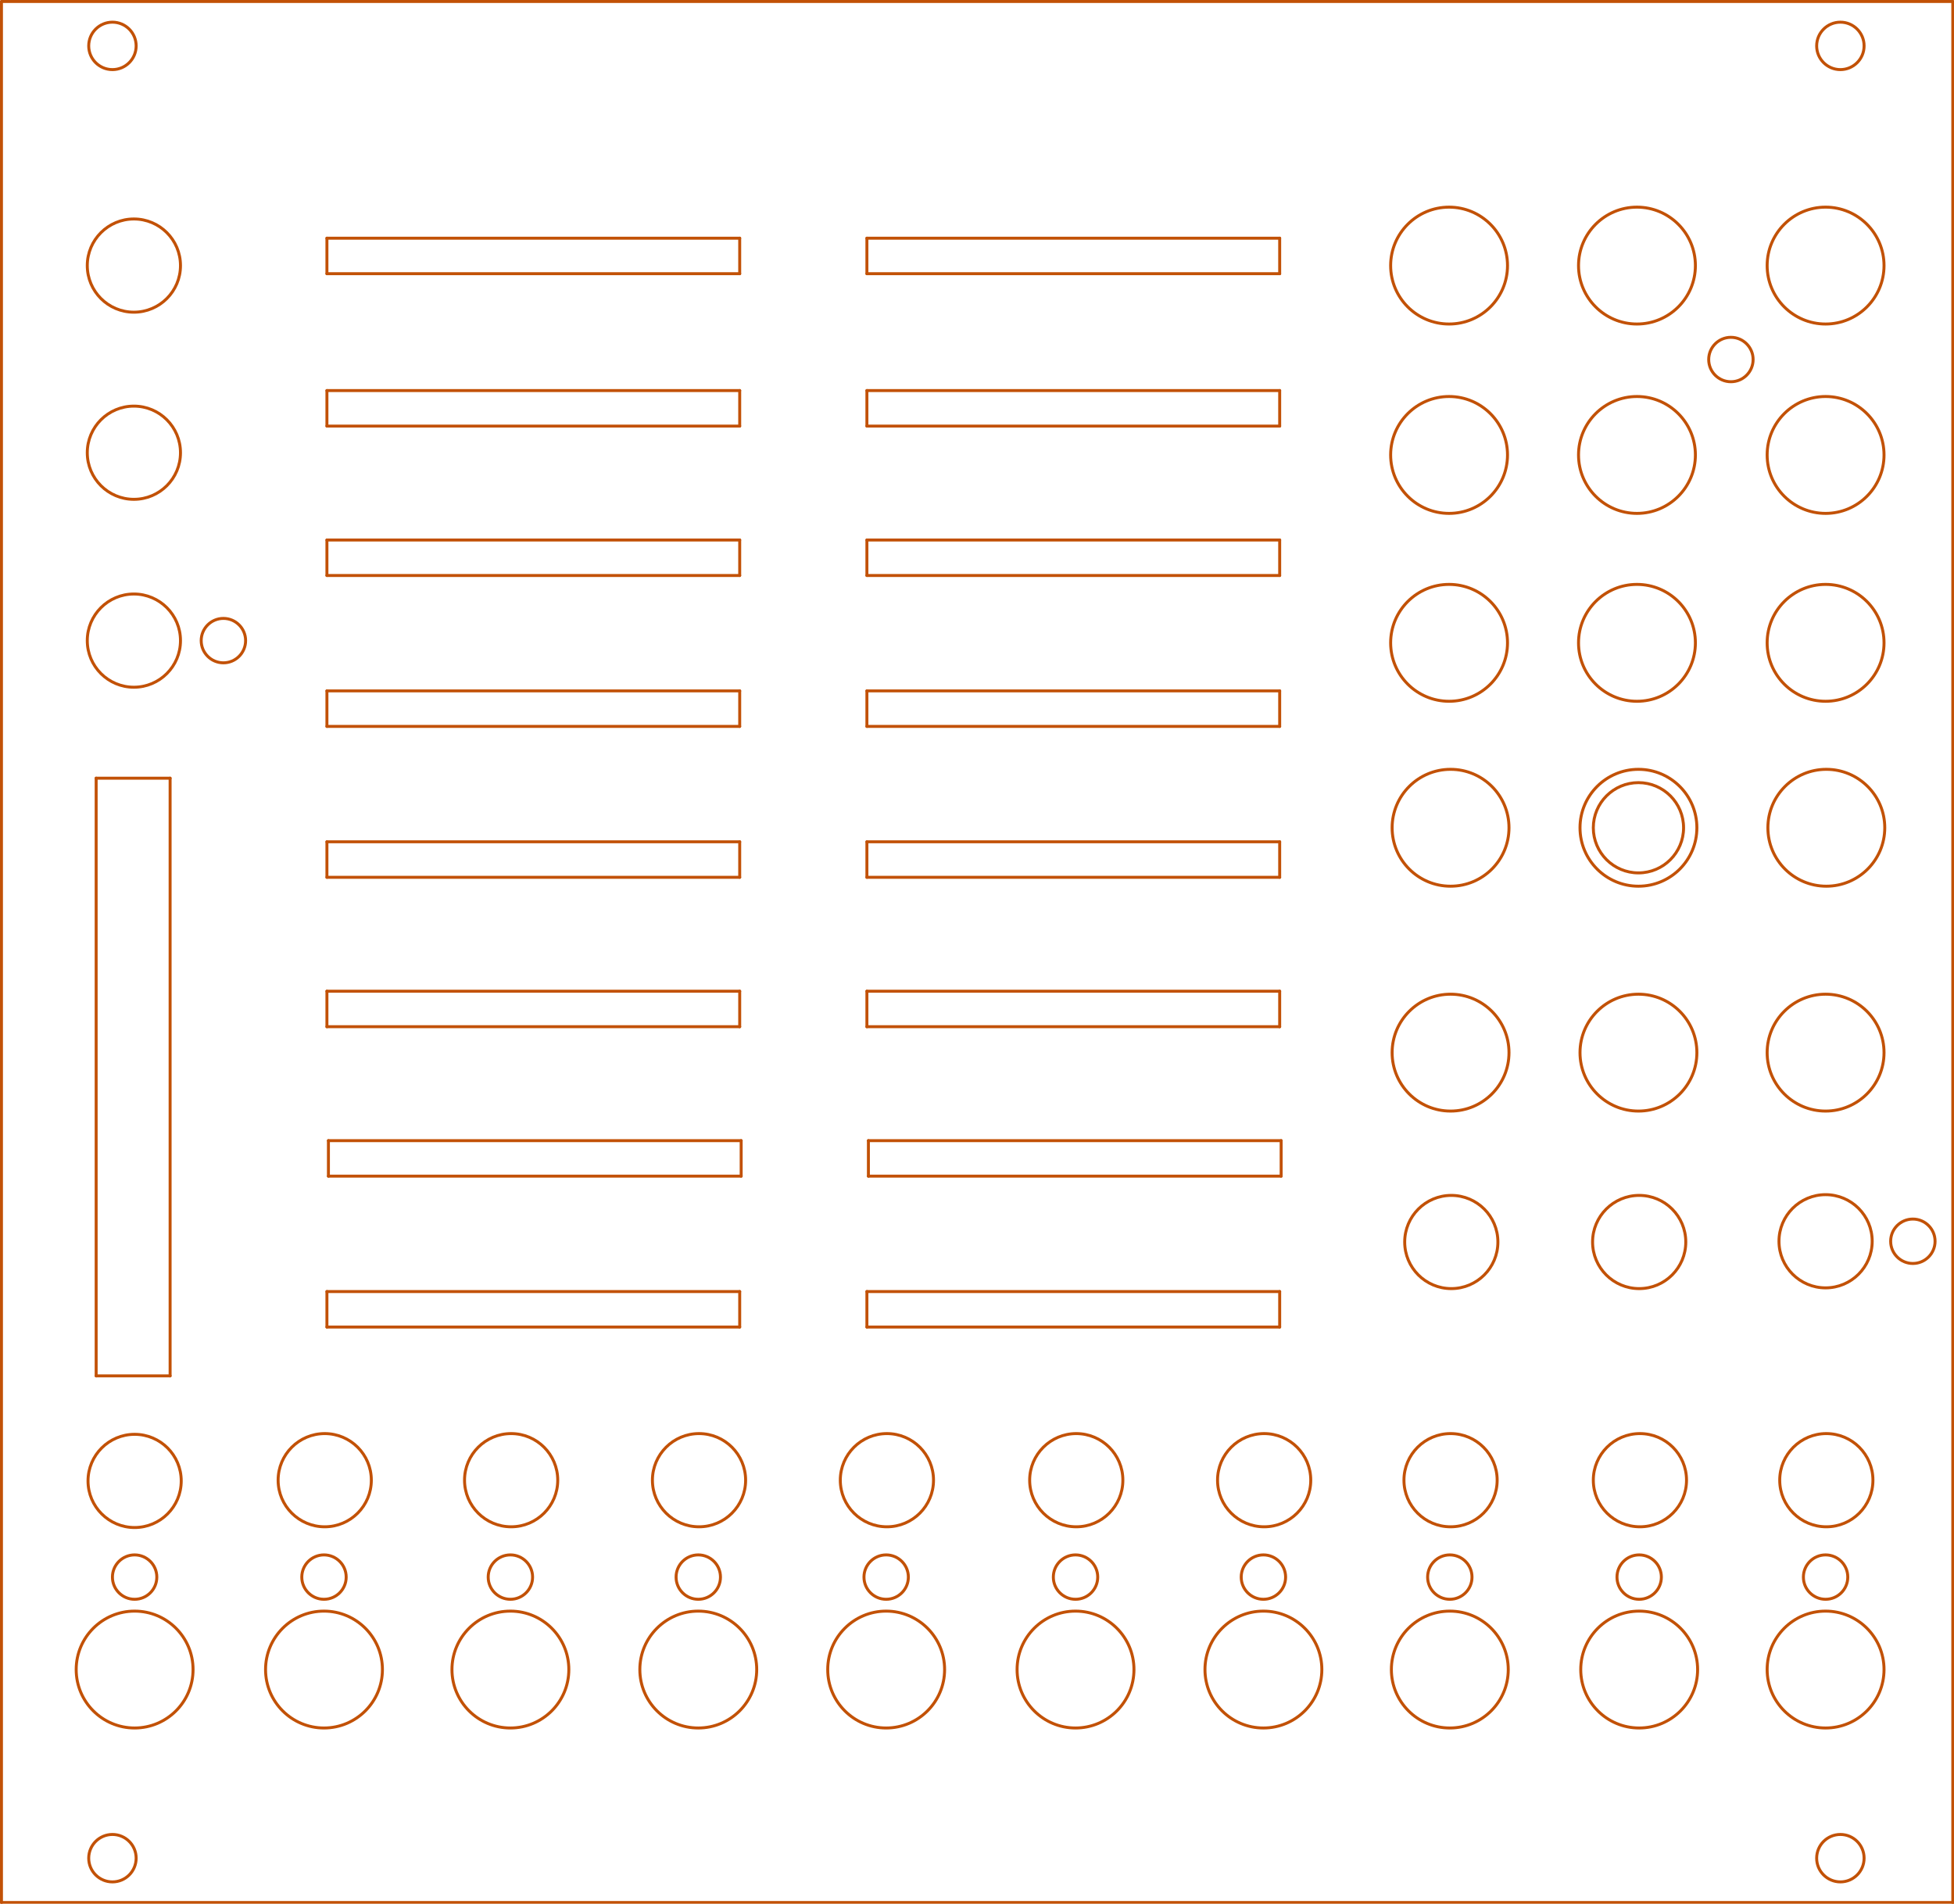 <?xml version="1.0" standalone="no"?>
 <!DOCTYPE svg PUBLIC "-//W3C//DTD SVG 1.1//EN" 
 "http://www.w3.org/Graphics/SVG/1.1/DTD/svg11.dtd"> 
<svg xmlns="http://www.w3.org/2000/svg" version="1.1" 
    width="13.208cm" height="12.868cm" viewBox="0 0 52000 50660 ">
<title>SVG Picture created as VG8Plus_BnG_Panel-brd.svg date 2019/04/28 17:51:19 </title>
  <desc>Picture generated by PCBNEW </desc>
<g style="fill:#000000; fill-opacity:1;stroke:#000000; stroke-opacity:1;
stroke-linecap:round; stroke-linejoin:round; "
 transform="translate(0 0) scale(1 1)">
</g>
<g style="fill:#000000; fill-opacity:0.0; 
stroke:#000000; stroke-width:-0; stroke-opacity:1; 
stroke-linecap:round; stroke-linejoin:round;">
</g>
<g style="fill:#C25106; fill-opacity:0.0; 
stroke:#C25106; stroke-width:-0; stroke-opacity:1; 
stroke-linecap:round; stroke-linejoin:round;">
</g>
<g style="fill:#C25106; fill-opacity:0.0; 
stroke:#C25106; stroke-width:78.74; stroke-opacity:1; 
stroke-linecap:round; stroke-linejoin:round;">
<circle cx="2992.13" cy="1220.47" r="631.15" /> 
<circle cx="2992.13" cy="49448.8" r="631.15" /> 
<circle cx="48976.4" cy="49448.8" r="631.15" /> 
<circle cx="48976.4" cy="1220.47" r="631.15" /> 
<path d="M39 50629
L39 39
" />
<path d="M51968 50629
L39 50629
" />
<path d="M51968 39
L51968 50629
" />
<path d="M39 39
L51968 39
" />
<path d="M23070 14370
L34055 14370
" />
<path d="M23070 15314
L34055 15314
" />
<path d="M23070 19330
L34055 19330
" />
<path d="M23070 18385
L34055 18385
" />
<path d="M23070 35314
L34055 35314
" />
<path d="M23070 34370
L34055 34370
" />
<path d="M23110 31299
L34094 31299
" />
<path d="M23110 30354
L34094 30354
" />
<path d="M23070 27322
L34055 27322
" />
<path d="M23070 26377
L34055 26377
" />
<path d="M23070 23346
L34055 23346
" />
<path d="M23070 22401
L34055 22401
" />
<path d="M23070 10393
L34055 10393
" />
<path d="M23070 11338
L34055 11338
" />
<path d="M23070 7283
L34055 7283
" />
<path d="M23070 6338
L34055 6338
" />
<path d="M8700 35314
L19685 35314
" />
<path d="M8700 34370
L19685 34370
" />
<path d="M8740 31299
L19724 31299
" />
<path d="M8740 30354
L19724 30354
" />
<path d="M8700 27322
L19685 27322
" />
<path d="M8700 26377
L19685 26377
" />
<path d="M8700 23346
L19685 23346
" />
<path d="M8700 22401
L19685 22401
" />
<path d="M8700 18385
L19685 18385
" />
<path d="M8700 19330
L19685 19330
" />
<path d="M8700 15314
L19685 15314
" />
<path d="M8700 14370
L19685 14370
" />
<path d="M8700 10393
L19685 10393
" />
<path d="M8700 11338
L19685 11338
" />
<path d="M8700 7283
L19685 7283
" />
<circle cx="43602.4" cy="22027.6" r="1200.95" /> 
<circle cx="50905.2" cy="33031.5" r="590.879" /> 
<circle cx="46063" cy="9566.93" r="590.879" /> 
<circle cx="48582.7" cy="33031.5" r="1240.16" /> 
<circle cx="43622" cy="33051.2" r="1240.16" /> 
<circle cx="38622" cy="33051.2" r="1240.16" /> 
<circle cx="38602.4" cy="28011.8" r="1555.12" /> 
<circle cx="43602.4" cy="28011.8" r="1555.12" /> 
<circle cx="48582.7" cy="28011.8" r="1555.12" /> 
<circle cx="38602.4" cy="22027.6" r="1555.12" /> 
<circle cx="43602.4" cy="22027.6" r="1555.12" /> 
<circle cx="48602.4" cy="22027.6" r="1555.12" /> 
<circle cx="38563" cy="17106.3" r="1555.12" /> 
<circle cx="43563" cy="17106.3" r="1555.12" /> 
<circle cx="48582.7" cy="17106.3" r="1555.12" /> 
<circle cx="38563" cy="12106.3" r="1555.12" /> 
<circle cx="43563" cy="12106.3" r="1555.12" /> 
<circle cx="48582.7" cy="12106.3" r="1555.12" /> 
<circle cx="38563" cy="7066.93" r="1555.12" /> 
<circle cx="43563" cy="7066.93" r="1555.12" /> 
<circle cx="48582.7" cy="7066.93" r="1555.12" /> 
<circle cx="48582.7" cy="41968.5" r="590.551" /> 
<circle cx="48602.4" cy="39389.8" r="1240.16" /> 
<circle cx="48582.7" cy="44429.1" r="1555.12" /> 
<circle cx="43622" cy="41968.5" r="590.551" /> 
<circle cx="43641.7" cy="39389.8" r="1240.16" /> 
<circle cx="43622" cy="44429.1" r="1555.12" /> 
<circle cx="38582.7" cy="41968.5" r="590.551" /> 
<circle cx="38602.4" cy="39389.8" r="1240.16" /> 
<circle cx="38582.7" cy="44429.1" r="1555.12" /> 
<circle cx="33622" cy="41968.5" r="590.551" /> 
<circle cx="33641.7" cy="39389.8" r="1240.16" /> 
<circle cx="33622" cy="44429.1" r="1555.12" /> 
<circle cx="28622" cy="41968.5" r="590.551" /> 
<circle cx="28641.7" cy="39389.8" r="1240.16" /> 
<circle cx="28622" cy="44429.1" r="1555.12" /> 
<circle cx="23582.7" cy="41968.5" r="590.551" /> 
<circle cx="23602.4" cy="39389.8" r="1240.16" /> 
<circle cx="23582.7" cy="44429.1" r="1555.12" /> 
<circle cx="18582.7" cy="41968.5" r="590.551" /> 
<circle cx="18602.4" cy="39389.8" r="1240.16" /> 
<circle cx="18582.7" cy="44429.1" r="1555.12" /> 
<circle cx="13582.7" cy="41968.5" r="590.551" /> 
<circle cx="13602.4" cy="39389.8" r="1240.16" /> 
<circle cx="13582.7" cy="44429.1" r="1555.12" /> 
<circle cx="8622.05" cy="41968.5" r="590.551" /> 
<circle cx="8641.73" cy="39389.8" r="1240.16" /> 
<circle cx="8622.05" cy="44429.1" r="1555.12" /> 
<circle cx="3582.68" cy="41968.5" r="590.551" /> 
<path d="M23110 31299
L23110 30354
" />
<path d="M34094 30354
L34094 31299
" />
<path d="M23070 27322
L23070 26377
" />
<path d="M34055 26377
L34055 27322
" />
<path d="M23070 23346
L23070 22401
" />
<path d="M34055 22401
L34055 23346
" />
<path d="M23070 19330
L23070 18385
" />
<path d="M34055 18385
L34055 19330
" />
<path d="M23070 35314
L23070 34370
" />
<path d="M34055 34370
L34055 35314
" />
<path d="M23070 11338
L23070 10393
" />
<path d="M34055 10393
L34055 11338
" />
<path d="M23070 15314
L23070 14370
" />
<path d="M34055 14370
L34055 15314
" />
<path d="M8740 31299
L8740 30354
" />
<path d="M19724 30354
L19724 31299
" />
<path d="M8700 27322
L8700 26377
" />
<path d="M19685 26377
L19685 27322
" />
<path d="M8700 23346
L8700 22401
" />
<path d="M19685 22401
L19685 23346
" />
<path d="M8700 19330
L8700 18385
" />
<path d="M19685 18385
L19685 19330
" />
<path d="M23070 7283
L23070 6338
" />
<path d="M34055 6338
L34055 7283
" />
<path d="M8700 35314
L8700 34370
" />
<path d="M19685 34370
L19685 35314
" />
<path d="M19685 14370
L19685 15314
" />
<path d="M8700 15314
L8700 14370
" />
<path d="M19685 10393
L19685 11338
" />
<path d="M8700 11338
L8700 10393
" />
<path d="M19685 6338
L19685 7283
" />
<path d="M8700 6338
L19685 6338
" />
<path d="M8700 7283
L8700 6338
" />
<circle cx="3582.68" cy="44429.1" r="1555.12" /> 
<circle cx="3582.68" cy="39409.4" r="1240.16" /> 
<path d="M4527 20708
L4527 36614
" />
<path d="M2559 20708
L4527 20708
" />
<path d="M2559 36614
L2559 20708
" />
<path d="M4527 36614
L2559 36614
" />
<circle cx="5945.21" cy="17047.2" r="590.879" /> 
<circle cx="3562.99" cy="17047.2" r="1240.16" /> 
<circle cx="3562.99" cy="12047.2" r="1240.16" /> 
<circle cx="3562.99" cy="7066.93" r="1240.16" /> 
</g> 
</svg>
